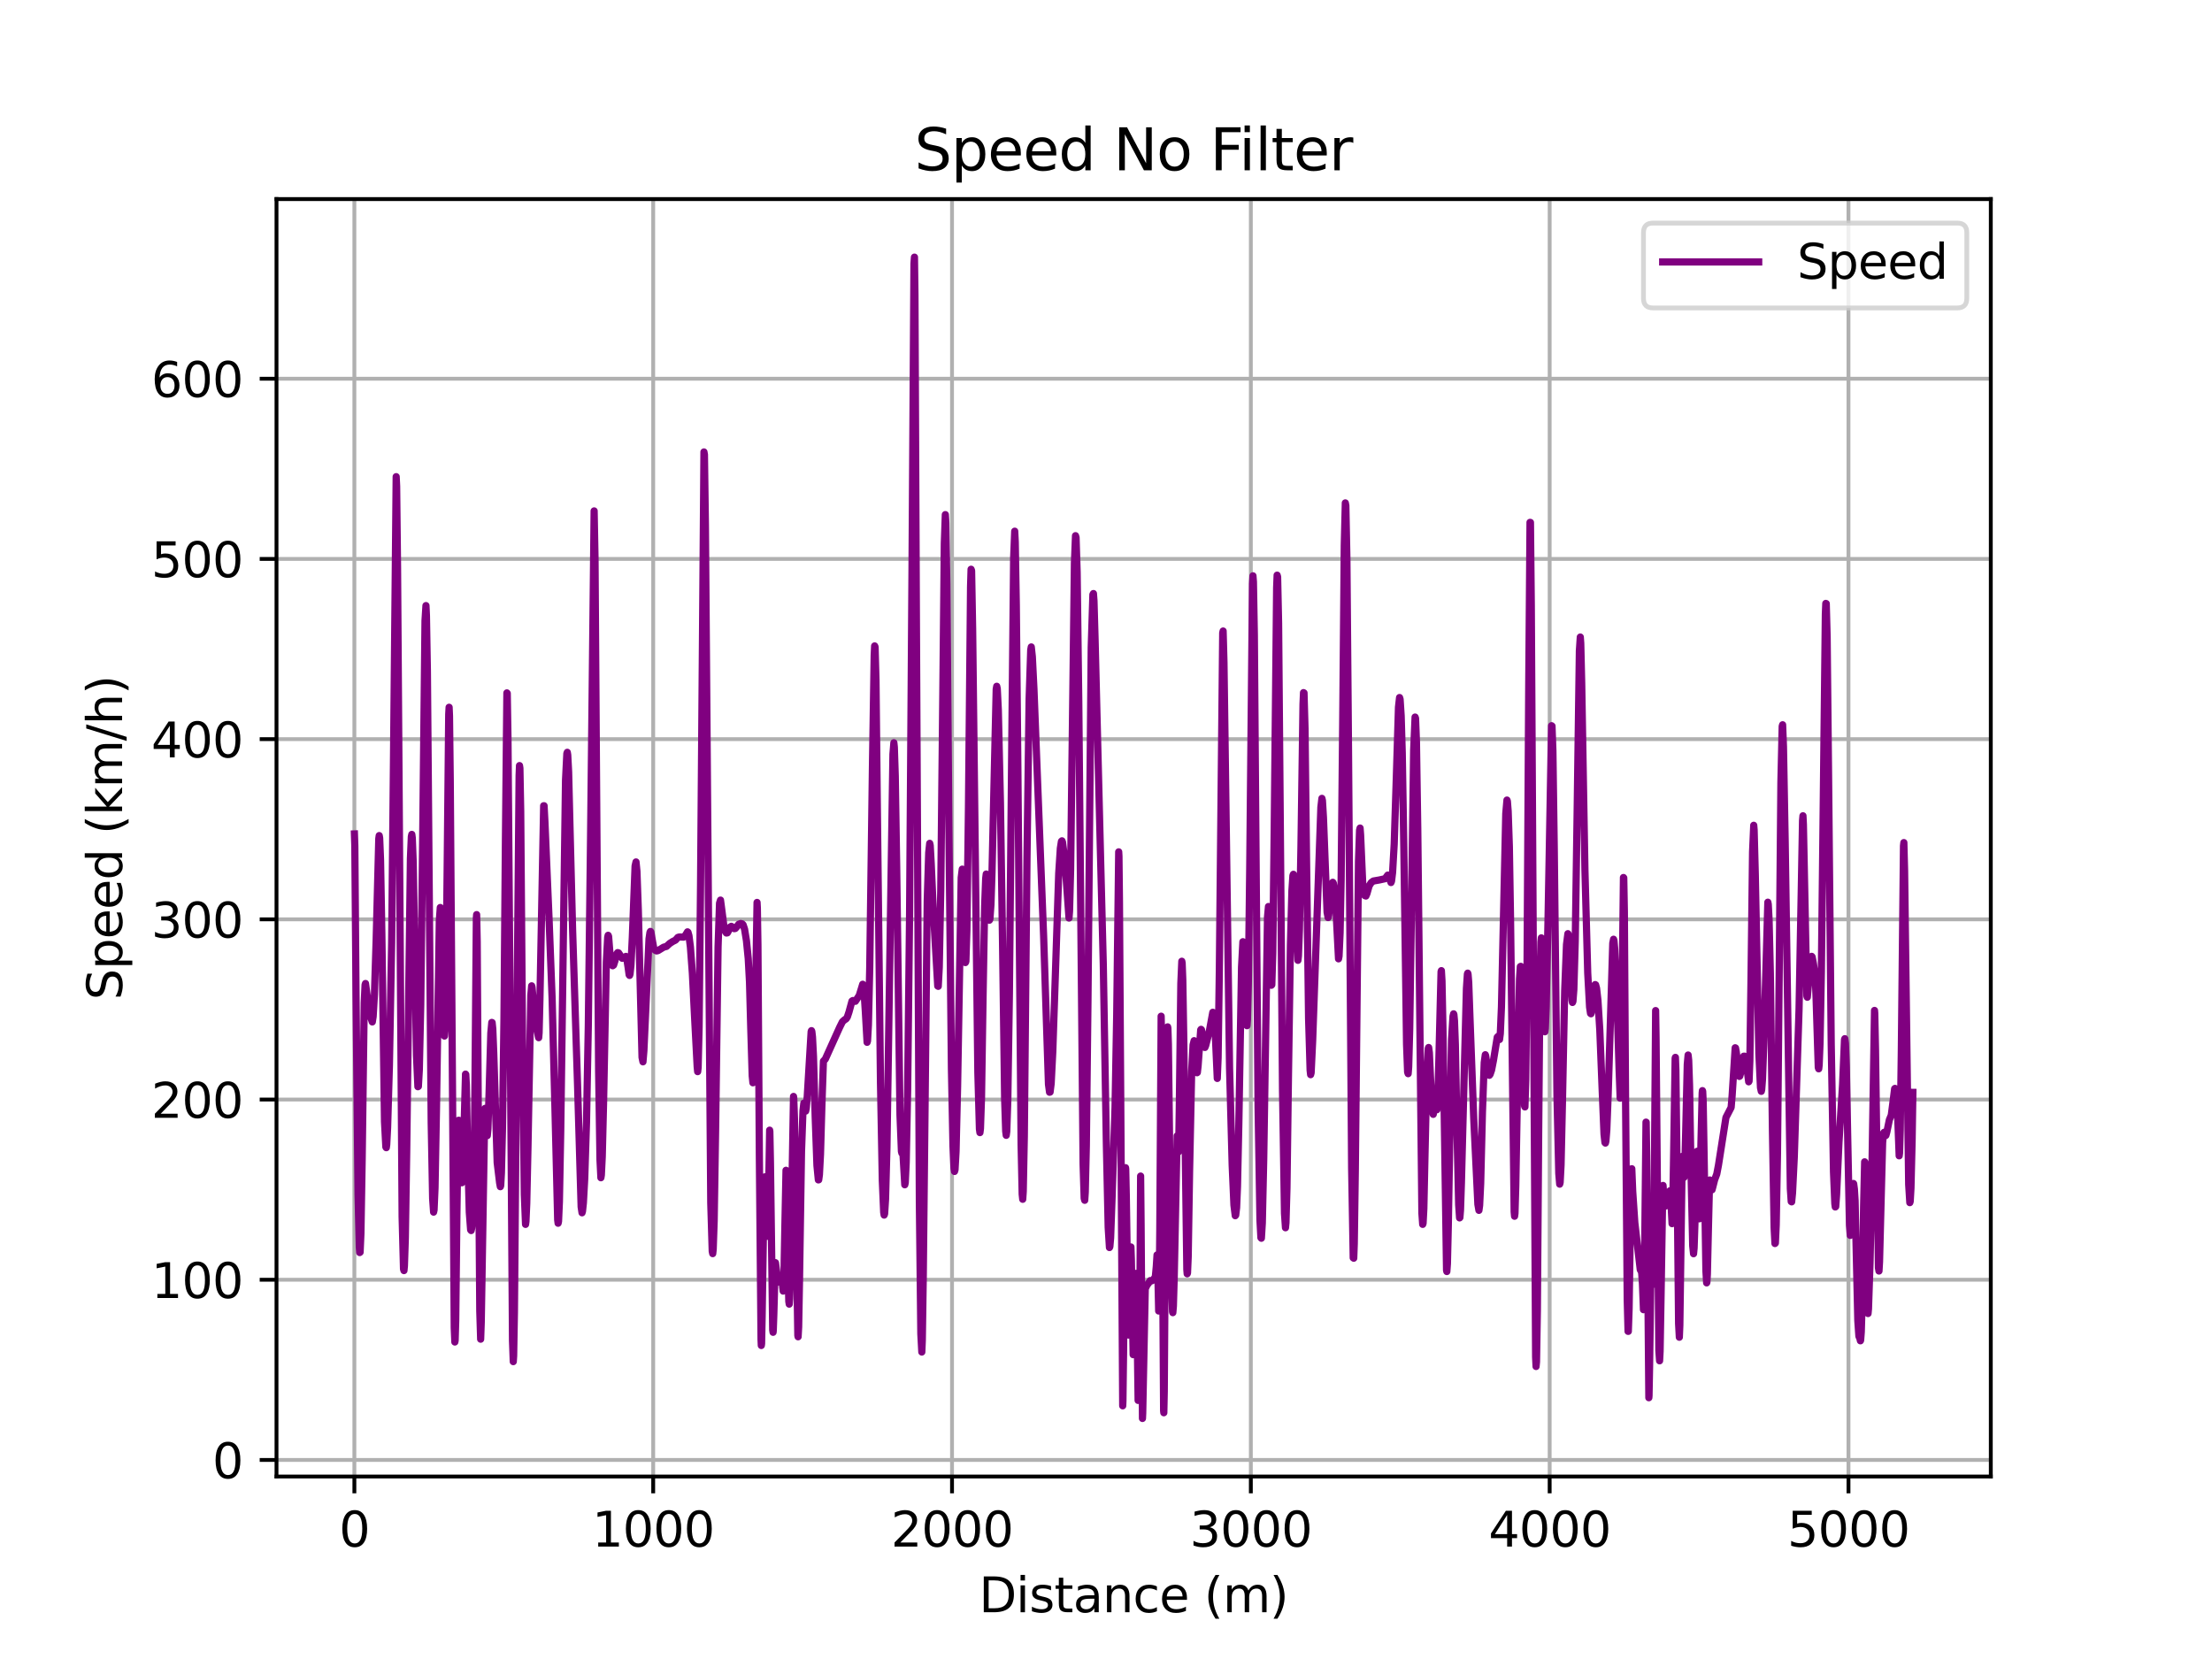 <?xml version="1.0" encoding="utf-8" standalone="no"?>
<!DOCTYPE svg PUBLIC "-//W3C//DTD SVG 1.1//EN"
  "http://www.w3.org/Graphics/SVG/1.1/DTD/svg11.dtd">
<svg xmlns:xlink="http://www.w3.org/1999/xlink" width="460.8pt" height="345.6pt" viewBox="0 0 460.8 345.6" xmlns="http://www.w3.org/2000/svg" version="1.1">
 <defs>
  <style type="text/css">*{stroke-linejoin: round; stroke-linecap: butt}</style>
 </defs>
 <g id="figure_1">
  <g id="patch_1">
   <path d="M 0 345.6 
L 460.8 345.6 
L 460.8 0 
L 0 0 
z
" style="fill: #ffffff"/>
  </g>
  <g id="axes_1">
   <g id="patch_2">
    <path d="M 57.6 307.584 
L 414.72 307.584 
L 414.72 41.472 
L 57.6 41.472 
z
" style="fill: #ffffff"/>
   </g>
   <g id="matplotlib.axis_1">
    <g id="xtick_1">
     <g id="line2d_1">
      <path d="M 73.823 307.584 
L 73.823 41.472 
" clip-path="url(#p74da18dd51)" style="fill: none; stroke: #b0b0b0; stroke-width: 0.8; stroke-linecap: square"/>
     </g>
     <g id="line2d_2">
      <defs>
       <path id="m67c876b327" d="M 0 0 
L 0 3.5 
" style="stroke: #000000; stroke-width: 0.8"/>
      </defs>
      <g>
       <use xlink:href="#m67c876b327" x="73.823" y="307.584" style="stroke: #000000; stroke-width: 0.8"/>
      </g>
     </g>
     <g id="text_1">
      <!-- 0 -->
      <g transform="translate(70.642 322.182) scale(0.1 -0.1)">
       <defs>
        <path id="DejaVuSans-30" d="M 2034 4250 
Q 1547 4250 1301 3770 
Q 1056 3291 1056 2328 
Q 1056 1369 1301 889 
Q 1547 409 2034 409 
Q 2525 409 2770 889 
Q 3016 1369 3016 2328 
Q 3016 3291 2770 3770 
Q 2525 4250 2034 4250 
z
M 2034 4750 
Q 2819 4750 3233 4129 
Q 3647 3509 3647 2328 
Q 3647 1150 3233 529 
Q 2819 -91 2034 -91 
Q 1250 -91 836 529 
Q 422 1150 422 2328 
Q 422 3509 836 4129 
Q 1250 4750 2034 4750 
z
" transform="scale(0.016)"/>
       </defs>
       <use xlink:href="#DejaVuSans-30"/>
      </g>
     </g>
    </g>
    <g id="xtick_2">
     <g id="line2d_3">
      <path d="M 136.073 307.584 
L 136.073 41.472 
" clip-path="url(#p74da18dd51)" style="fill: none; stroke: #b0b0b0; stroke-width: 0.8; stroke-linecap: square"/>
     </g>
     <g id="line2d_4">
      <g>
       <use xlink:href="#m67c876b327" x="136.073" y="307.584" style="stroke: #000000; stroke-width: 0.8"/>
      </g>
     </g>
     <g id="text_2">
      <!-- 1000 -->
      <g transform="translate(123.348 322.182) scale(0.1 -0.1)">
       <defs>
        <path id="DejaVuSans-31" d="M 794 531 
L 1825 531 
L 1825 4091 
L 703 3866 
L 703 4441 
L 1819 4666 
L 2450 4666 
L 2450 531 
L 3481 531 
L 3481 0 
L 794 0 
L 794 531 
z
" transform="scale(0.016)"/>
       </defs>
       <use xlink:href="#DejaVuSans-31"/>
       <use xlink:href="#DejaVuSans-30" transform="translate(63.623 0)"/>
       <use xlink:href="#DejaVuSans-30" transform="translate(127.246 0)"/>
       <use xlink:href="#DejaVuSans-30" transform="translate(190.869 0)"/>
      </g>
     </g>
    </g>
    <g id="xtick_3">
     <g id="line2d_5">
      <path d="M 198.323 307.584 
L 198.323 41.472 
" clip-path="url(#p74da18dd51)" style="fill: none; stroke: #b0b0b0; stroke-width: 0.8; stroke-linecap: square"/>
     </g>
     <g id="line2d_6">
      <g>
       <use xlink:href="#m67c876b327" x="198.323" y="307.584" style="stroke: #000000; stroke-width: 0.8"/>
      </g>
     </g>
     <g id="text_3">
      <!-- 2000 -->
      <g transform="translate(185.598 322.182) scale(0.1 -0.1)">
       <defs>
        <path id="DejaVuSans-32" d="M 1228 531 
L 3431 531 
L 3431 0 
L 469 0 
L 469 531 
Q 828 903 1448 1529 
Q 2069 2156 2228 2338 
Q 2531 2678 2651 2914 
Q 2772 3150 2772 3378 
Q 2772 3750 2511 3984 
Q 2250 4219 1831 4219 
Q 1534 4219 1204 4116 
Q 875 4013 500 3803 
L 500 4441 
Q 881 4594 1212 4672 
Q 1544 4750 1819 4750 
Q 2544 4750 2975 4387 
Q 3406 4025 3406 3419 
Q 3406 3131 3298 2873 
Q 3191 2616 2906 2266 
Q 2828 2175 2409 1742 
Q 1991 1309 1228 531 
z
" transform="scale(0.016)"/>
       </defs>
       <use xlink:href="#DejaVuSans-32"/>
       <use xlink:href="#DejaVuSans-30" transform="translate(63.623 0)"/>
       <use xlink:href="#DejaVuSans-30" transform="translate(127.246 0)"/>
       <use xlink:href="#DejaVuSans-30" transform="translate(190.869 0)"/>
      </g>
     </g>
    </g>
    <g id="xtick_4">
     <g id="line2d_7">
      <path d="M 260.573 307.584 
L 260.573 41.472 
" clip-path="url(#p74da18dd51)" style="fill: none; stroke: #b0b0b0; stroke-width: 0.8; stroke-linecap: square"/>
     </g>
     <g id="line2d_8">
      <g>
       <use xlink:href="#m67c876b327" x="260.573" y="307.584" style="stroke: #000000; stroke-width: 0.8"/>
      </g>
     </g>
     <g id="text_4">
      <!-- 3000 -->
      <g transform="translate(247.848 322.182) scale(0.1 -0.1)">
       <defs>
        <path id="DejaVuSans-33" d="M 2597 2516 
Q 3050 2419 3304 2112 
Q 3559 1806 3559 1356 
Q 3559 666 3084 287 
Q 2609 -91 1734 -91 
Q 1441 -91 1130 -33 
Q 819 25 488 141 
L 488 750 
Q 750 597 1062 519 
Q 1375 441 1716 441 
Q 2309 441 2620 675 
Q 2931 909 2931 1356 
Q 2931 1769 2642 2001 
Q 2353 2234 1838 2234 
L 1294 2234 
L 1294 2753 
L 1863 2753 
Q 2328 2753 2575 2939 
Q 2822 3125 2822 3475 
Q 2822 3834 2567 4026 
Q 2313 4219 1838 4219 
Q 1578 4219 1281 4162 
Q 984 4106 628 3988 
L 628 4550 
Q 988 4650 1302 4700 
Q 1616 4750 1894 4750 
Q 2613 4750 3031 4423 
Q 3450 4097 3450 3541 
Q 3450 3153 3228 2886 
Q 3006 2619 2597 2516 
z
" transform="scale(0.016)"/>
       </defs>
       <use xlink:href="#DejaVuSans-33"/>
       <use xlink:href="#DejaVuSans-30" transform="translate(63.623 0)"/>
       <use xlink:href="#DejaVuSans-30" transform="translate(127.246 0)"/>
       <use xlink:href="#DejaVuSans-30" transform="translate(190.869 0)"/>
      </g>
     </g>
    </g>
    <g id="xtick_5">
     <g id="line2d_9">
      <path d="M 322.822 307.584 
L 322.822 41.472 
" clip-path="url(#p74da18dd51)" style="fill: none; stroke: #b0b0b0; stroke-width: 0.8; stroke-linecap: square"/>
     </g>
     <g id="line2d_10">
      <g>
       <use xlink:href="#m67c876b327" x="322.822" y="307.584" style="stroke: #000000; stroke-width: 0.8"/>
      </g>
     </g>
     <g id="text_5">
      <!-- 4000 -->
      <g transform="translate(310.097 322.182) scale(0.1 -0.1)">
       <defs>
        <path id="DejaVuSans-34" d="M 2419 4116 
L 825 1625 
L 2419 1625 
L 2419 4116 
z
M 2253 4666 
L 3047 4666 
L 3047 1625 
L 3713 1625 
L 3713 1100 
L 3047 1100 
L 3047 0 
L 2419 0 
L 2419 1100 
L 313 1100 
L 313 1709 
L 2253 4666 
z
" transform="scale(0.016)"/>
       </defs>
       <use xlink:href="#DejaVuSans-34"/>
       <use xlink:href="#DejaVuSans-30" transform="translate(63.623 0)"/>
       <use xlink:href="#DejaVuSans-30" transform="translate(127.246 0)"/>
       <use xlink:href="#DejaVuSans-30" transform="translate(190.869 0)"/>
      </g>
     </g>
    </g>
    <g id="xtick_6">
     <g id="line2d_11">
      <path d="M 385.072 307.584 
L 385.072 41.472 
" clip-path="url(#p74da18dd51)" style="fill: none; stroke: #b0b0b0; stroke-width: 0.8; stroke-linecap: square"/>
     </g>
     <g id="line2d_12">
      <g>
       <use xlink:href="#m67c876b327" x="385.072" y="307.584" style="stroke: #000000; stroke-width: 0.8"/>
      </g>
     </g>
     <g id="text_6">
      <!-- 5000 -->
      <g transform="translate(372.347 322.182) scale(0.1 -0.1)">
       <defs>
        <path id="DejaVuSans-35" d="M 691 4666 
L 3169 4666 
L 3169 4134 
L 1269 4134 
L 1269 2991 
Q 1406 3038 1543 3061 
Q 1681 3084 1819 3084 
Q 2600 3084 3056 2656 
Q 3513 2228 3513 1497 
Q 3513 744 3044 326 
Q 2575 -91 1722 -91 
Q 1428 -91 1123 -41 
Q 819 9 494 109 
L 494 744 
Q 775 591 1075 516 
Q 1375 441 1709 441 
Q 2250 441 2565 725 
Q 2881 1009 2881 1497 
Q 2881 1984 2565 2268 
Q 2250 2553 1709 2553 
Q 1456 2553 1204 2497 
Q 953 2441 691 2322 
L 691 4666 
z
" transform="scale(0.016)"/>
       </defs>
       <use xlink:href="#DejaVuSans-35"/>
       <use xlink:href="#DejaVuSans-30" transform="translate(63.623 0)"/>
       <use xlink:href="#DejaVuSans-30" transform="translate(127.246 0)"/>
       <use xlink:href="#DejaVuSans-30" transform="translate(190.869 0)"/>
      </g>
     </g>
    </g>
    <g id="text_7">
     <!-- Distance (m) -->
     <g transform="translate(203.937 335.861) scale(0.1 -0.1)">
      <defs>
       <path id="DejaVuSans-44" d="M 1259 4147 
L 1259 519 
L 2022 519 
Q 2988 519 3436 956 
Q 3884 1394 3884 2338 
Q 3884 3275 3436 3711 
Q 2988 4147 2022 4147 
L 1259 4147 
z
M 628 4666 
L 1925 4666 
Q 3281 4666 3915 4102 
Q 4550 3538 4550 2338 
Q 4550 1131 3912 565 
Q 3275 0 1925 0 
L 628 0 
L 628 4666 
z
" transform="scale(0.016)"/>
       <path id="DejaVuSans-69" d="M 603 3500 
L 1178 3500 
L 1178 0 
L 603 0 
L 603 3500 
z
M 603 4863 
L 1178 4863 
L 1178 4134 
L 603 4134 
L 603 4863 
z
" transform="scale(0.016)"/>
       <path id="DejaVuSans-73" d="M 2834 3397 
L 2834 2853 
Q 2591 2978 2328 3040 
Q 2066 3103 1784 3103 
Q 1356 3103 1142 2972 
Q 928 2841 928 2578 
Q 928 2378 1081 2264 
Q 1234 2150 1697 2047 
L 1894 2003 
Q 2506 1872 2764 1633 
Q 3022 1394 3022 966 
Q 3022 478 2636 193 
Q 2250 -91 1575 -91 
Q 1294 -91 989 -36 
Q 684 19 347 128 
L 347 722 
Q 666 556 975 473 
Q 1284 391 1588 391 
Q 1994 391 2212 530 
Q 2431 669 2431 922 
Q 2431 1156 2273 1281 
Q 2116 1406 1581 1522 
L 1381 1569 
Q 847 1681 609 1914 
Q 372 2147 372 2553 
Q 372 3047 722 3315 
Q 1072 3584 1716 3584 
Q 2034 3584 2315 3537 
Q 2597 3491 2834 3397 
z
" transform="scale(0.016)"/>
       <path id="DejaVuSans-74" d="M 1172 4494 
L 1172 3500 
L 2356 3500 
L 2356 3053 
L 1172 3053 
L 1172 1153 
Q 1172 725 1289 603 
Q 1406 481 1766 481 
L 2356 481 
L 2356 0 
L 1766 0 
Q 1100 0 847 248 
Q 594 497 594 1153 
L 594 3053 
L 172 3053 
L 172 3500 
L 594 3500 
L 594 4494 
L 1172 4494 
z
" transform="scale(0.016)"/>
       <path id="DejaVuSans-61" d="M 2194 1759 
Q 1497 1759 1228 1600 
Q 959 1441 959 1056 
Q 959 750 1161 570 
Q 1363 391 1709 391 
Q 2188 391 2477 730 
Q 2766 1069 2766 1631 
L 2766 1759 
L 2194 1759 
z
M 3341 1997 
L 3341 0 
L 2766 0 
L 2766 531 
Q 2569 213 2275 61 
Q 1981 -91 1556 -91 
Q 1019 -91 701 211 
Q 384 513 384 1019 
Q 384 1609 779 1909 
Q 1175 2209 1959 2209 
L 2766 2209 
L 2766 2266 
Q 2766 2663 2505 2880 
Q 2244 3097 1772 3097 
Q 1472 3097 1187 3025 
Q 903 2953 641 2809 
L 641 3341 
Q 956 3463 1253 3523 
Q 1550 3584 1831 3584 
Q 2591 3584 2966 3190 
Q 3341 2797 3341 1997 
z
" transform="scale(0.016)"/>
       <path id="DejaVuSans-6e" d="M 3513 2113 
L 3513 0 
L 2938 0 
L 2938 2094 
Q 2938 2591 2744 2837 
Q 2550 3084 2163 3084 
Q 1697 3084 1428 2787 
Q 1159 2491 1159 1978 
L 1159 0 
L 581 0 
L 581 3500 
L 1159 3500 
L 1159 2956 
Q 1366 3272 1645 3428 
Q 1925 3584 2291 3584 
Q 2894 3584 3203 3211 
Q 3513 2838 3513 2113 
z
" transform="scale(0.016)"/>
       <path id="DejaVuSans-63" d="M 3122 3366 
L 3122 2828 
Q 2878 2963 2633 3030 
Q 2388 3097 2138 3097 
Q 1578 3097 1268 2742 
Q 959 2388 959 1747 
Q 959 1106 1268 751 
Q 1578 397 2138 397 
Q 2388 397 2633 464 
Q 2878 531 3122 666 
L 3122 134 
Q 2881 22 2623 -34 
Q 2366 -91 2075 -91 
Q 1284 -91 818 406 
Q 353 903 353 1747 
Q 353 2603 823 3093 
Q 1294 3584 2113 3584 
Q 2378 3584 2631 3529 
Q 2884 3475 3122 3366 
z
" transform="scale(0.016)"/>
       <path id="DejaVuSans-65" d="M 3597 1894 
L 3597 1613 
L 953 1613 
Q 991 1019 1311 708 
Q 1631 397 2203 397 
Q 2534 397 2845 478 
Q 3156 559 3463 722 
L 3463 178 
Q 3153 47 2828 -22 
Q 2503 -91 2169 -91 
Q 1331 -91 842 396 
Q 353 884 353 1716 
Q 353 2575 817 3079 
Q 1281 3584 2069 3584 
Q 2775 3584 3186 3129 
Q 3597 2675 3597 1894 
z
M 3022 2063 
Q 3016 2534 2758 2815 
Q 2500 3097 2075 3097 
Q 1594 3097 1305 2825 
Q 1016 2553 972 2059 
L 3022 2063 
z
" transform="scale(0.016)"/>
       <path id="DejaVuSans-20" transform="scale(0.016)"/>
       <path id="DejaVuSans-28" d="M 1984 4856 
Q 1566 4138 1362 3434 
Q 1159 2731 1159 2009 
Q 1159 1288 1364 580 
Q 1569 -128 1984 -844 
L 1484 -844 
Q 1016 -109 783 600 
Q 550 1309 550 2009 
Q 550 2706 781 3412 
Q 1013 4119 1484 4856 
L 1984 4856 
z
" transform="scale(0.016)"/>
       <path id="DejaVuSans-6d" d="M 3328 2828 
Q 3544 3216 3844 3400 
Q 4144 3584 4550 3584 
Q 5097 3584 5394 3201 
Q 5691 2819 5691 2113 
L 5691 0 
L 5113 0 
L 5113 2094 
Q 5113 2597 4934 2840 
Q 4756 3084 4391 3084 
Q 3944 3084 3684 2787 
Q 3425 2491 3425 1978 
L 3425 0 
L 2847 0 
L 2847 2094 
Q 2847 2600 2669 2842 
Q 2491 3084 2119 3084 
Q 1678 3084 1418 2786 
Q 1159 2488 1159 1978 
L 1159 0 
L 581 0 
L 581 3500 
L 1159 3500 
L 1159 2956 
Q 1356 3278 1631 3431 
Q 1906 3584 2284 3584 
Q 2666 3584 2933 3390 
Q 3200 3197 3328 2828 
z
" transform="scale(0.016)"/>
       <path id="DejaVuSans-29" d="M 513 4856 
L 1013 4856 
Q 1481 4119 1714 3412 
Q 1947 2706 1947 2009 
Q 1947 1309 1714 600 
Q 1481 -109 1013 -844 
L 513 -844 
Q 928 -128 1133 580 
Q 1338 1288 1338 2009 
Q 1338 2731 1133 3434 
Q 928 4138 513 4856 
z
" transform="scale(0.016)"/>
      </defs>
      <use xlink:href="#DejaVuSans-44"/>
      <use xlink:href="#DejaVuSans-69" transform="translate(77.002 0)"/>
      <use xlink:href="#DejaVuSans-73" transform="translate(104.785 0)"/>
      <use xlink:href="#DejaVuSans-74" transform="translate(156.885 0)"/>
      <use xlink:href="#DejaVuSans-61" transform="translate(196.094 0)"/>
      <use xlink:href="#DejaVuSans-6e" transform="translate(257.373 0)"/>
      <use xlink:href="#DejaVuSans-63" transform="translate(320.752 0)"/>
      <use xlink:href="#DejaVuSans-65" transform="translate(375.732 0)"/>
      <use xlink:href="#DejaVuSans-20" transform="translate(437.256 0)"/>
      <use xlink:href="#DejaVuSans-28" transform="translate(469.043 0)"/>
      <use xlink:href="#DejaVuSans-6d" transform="translate(508.057 0)"/>
      <use xlink:href="#DejaVuSans-29" transform="translate(605.469 0)"/>
     </g>
    </g>
   </g>
   <g id="matplotlib.axis_2">
    <g id="ytick_1">
     <g id="line2d_13">
      <path d="M 57.6 304.139 
L 414.72 304.139 
" clip-path="url(#p74da18dd51)" style="fill: none; stroke: #b0b0b0; stroke-width: 0.8; stroke-linecap: square"/>
     </g>
     <g id="line2d_14">
      <defs>
       <path id="m8004f62548" d="M 0 0 
L -3.5 0 
" style="stroke: #000000; stroke-width: 0.8"/>
      </defs>
      <g>
       <use xlink:href="#m8004f62548" x="57.6" y="304.139" style="stroke: #000000; stroke-width: 0.8"/>
      </g>
     </g>
     <g id="text_8">
      <!-- 0 -->
      <g transform="translate(44.237 307.938) scale(0.1 -0.1)">
       <use xlink:href="#DejaVuSans-30"/>
      </g>
     </g>
    </g>
    <g id="ytick_2">
     <g id="line2d_15">
      <path d="M 57.6 266.598 
L 414.72 266.598 
" clip-path="url(#p74da18dd51)" style="fill: none; stroke: #b0b0b0; stroke-width: 0.8; stroke-linecap: square"/>
     </g>
     <g id="line2d_16">
      <g>
       <use xlink:href="#m8004f62548" x="57.6" y="266.598" style="stroke: #000000; stroke-width: 0.8"/>
      </g>
     </g>
     <g id="text_9">
      <!-- 100 -->
      <g transform="translate(31.512 270.398) scale(0.1 -0.1)">
       <use xlink:href="#DejaVuSans-31"/>
       <use xlink:href="#DejaVuSans-30" transform="translate(63.623 0)"/>
       <use xlink:href="#DejaVuSans-30" transform="translate(127.246 0)"/>
      </g>
     </g>
    </g>
    <g id="ytick_3">
     <g id="line2d_17">
      <path d="M 57.6 229.058 
L 414.72 229.058 
" clip-path="url(#p74da18dd51)" style="fill: none; stroke: #b0b0b0; stroke-width: 0.8; stroke-linecap: square"/>
     </g>
     <g id="line2d_18">
      <g>
       <use xlink:href="#m8004f62548" x="57.6" y="229.058" style="stroke: #000000; stroke-width: 0.8"/>
      </g>
     </g>
     <g id="text_10">
      <!-- 200 -->
      <g transform="translate(31.512 232.857) scale(0.1 -0.1)">
       <use xlink:href="#DejaVuSans-32"/>
       <use xlink:href="#DejaVuSans-30" transform="translate(63.623 0)"/>
       <use xlink:href="#DejaVuSans-30" transform="translate(127.246 0)"/>
      </g>
     </g>
    </g>
    <g id="ytick_4">
     <g id="line2d_19">
      <path d="M 57.6 191.518 
L 414.72 191.518 
" clip-path="url(#p74da18dd51)" style="fill: none; stroke: #b0b0b0; stroke-width: 0.8; stroke-linecap: square"/>
     </g>
     <g id="line2d_20">
      <g>
       <use xlink:href="#m8004f62548" x="57.6" y="191.518" style="stroke: #000000; stroke-width: 0.8"/>
      </g>
     </g>
     <g id="text_11">
      <!-- 300 -->
      <g transform="translate(31.512 195.317) scale(0.1 -0.1)">
       <use xlink:href="#DejaVuSans-33"/>
       <use xlink:href="#DejaVuSans-30" transform="translate(63.623 0)"/>
       <use xlink:href="#DejaVuSans-30" transform="translate(127.246 0)"/>
      </g>
     </g>
    </g>
    <g id="ytick_5">
     <g id="line2d_21">
      <path d="M 57.6 153.978 
L 414.72 153.978 
" clip-path="url(#p74da18dd51)" style="fill: none; stroke: #b0b0b0; stroke-width: 0.8; stroke-linecap: square"/>
     </g>
     <g id="line2d_22">
      <g>
       <use xlink:href="#m8004f62548" x="57.6" y="153.978" style="stroke: #000000; stroke-width: 0.8"/>
      </g>
     </g>
     <g id="text_12">
      <!-- 400 -->
      <g transform="translate(31.512 157.777) scale(0.1 -0.1)">
       <use xlink:href="#DejaVuSans-34"/>
       <use xlink:href="#DejaVuSans-30" transform="translate(63.623 0)"/>
       <use xlink:href="#DejaVuSans-30" transform="translate(127.246 0)"/>
      </g>
     </g>
    </g>
    <g id="ytick_6">
     <g id="line2d_23">
      <path d="M 57.6 116.437 
L 414.72 116.437 
" clip-path="url(#p74da18dd51)" style="fill: none; stroke: #b0b0b0; stroke-width: 0.8; stroke-linecap: square"/>
     </g>
     <g id="line2d_24">
      <g>
       <use xlink:href="#m8004f62548" x="57.6" y="116.437" style="stroke: #000000; stroke-width: 0.8"/>
      </g>
     </g>
     <g id="text_13">
      <!-- 500 -->
      <g transform="translate(31.512 120.237) scale(0.1 -0.1)">
       <use xlink:href="#DejaVuSans-35"/>
       <use xlink:href="#DejaVuSans-30" transform="translate(63.623 0)"/>
       <use xlink:href="#DejaVuSans-30" transform="translate(127.246 0)"/>
      </g>
     </g>
    </g>
    <g id="ytick_7">
     <g id="line2d_25">
      <path d="M 57.6 78.897 
L 414.72 78.897 
" clip-path="url(#p74da18dd51)" style="fill: none; stroke: #b0b0b0; stroke-width: 0.8; stroke-linecap: square"/>
     </g>
     <g id="line2d_26">
      <g>
       <use xlink:href="#m8004f62548" x="57.6" y="78.897" style="stroke: #000000; stroke-width: 0.8"/>
      </g>
     </g>
     <g id="text_14">
      <!-- 600 -->
      <g transform="translate(31.512 82.696) scale(0.1 -0.1)">
       <defs>
        <path id="DejaVuSans-36" d="M 2113 2584 
Q 1688 2584 1439 2293 
Q 1191 2003 1191 1497 
Q 1191 994 1439 701 
Q 1688 409 2113 409 
Q 2538 409 2786 701 
Q 3034 994 3034 1497 
Q 3034 2003 2786 2293 
Q 2538 2584 2113 2584 
z
M 3366 4563 
L 3366 3988 
Q 3128 4100 2886 4159 
Q 2644 4219 2406 4219 
Q 1781 4219 1451 3797 
Q 1122 3375 1075 2522 
Q 1259 2794 1537 2939 
Q 1816 3084 2150 3084 
Q 2853 3084 3261 2657 
Q 3669 2231 3669 1497 
Q 3669 778 3244 343 
Q 2819 -91 2113 -91 
Q 1303 -91 875 529 
Q 447 1150 447 2328 
Q 447 3434 972 4092 
Q 1497 4750 2381 4750 
Q 2619 4750 2861 4703 
Q 3103 4656 3366 4563 
z
" transform="scale(0.016)"/>
       </defs>
       <use xlink:href="#DejaVuSans-36"/>
       <use xlink:href="#DejaVuSans-30" transform="translate(63.623 0)"/>
       <use xlink:href="#DejaVuSans-30" transform="translate(127.246 0)"/>
      </g>
     </g>
    </g>
    <g id="text_15">
     <!-- Speed (km/h) -->
     <g transform="translate(25.433 208.313) rotate(-90) scale(0.1 -0.1)">
      <defs>
       <path id="DejaVuSans-53" d="M 3425 4513 
L 3425 3897 
Q 3066 4069 2747 4153 
Q 2428 4238 2131 4238 
Q 1616 4238 1336 4038 
Q 1056 3838 1056 3469 
Q 1056 3159 1242 3001 
Q 1428 2844 1947 2747 
L 2328 2669 
Q 3034 2534 3370 2195 
Q 3706 1856 3706 1288 
Q 3706 609 3251 259 
Q 2797 -91 1919 -91 
Q 1588 -91 1214 -16 
Q 841 59 441 206 
L 441 856 
Q 825 641 1194 531 
Q 1563 422 1919 422 
Q 2459 422 2753 634 
Q 3047 847 3047 1241 
Q 3047 1584 2836 1778 
Q 2625 1972 2144 2069 
L 1759 2144 
Q 1053 2284 737 2584 
Q 422 2884 422 3419 
Q 422 4038 858 4394 
Q 1294 4750 2059 4750 
Q 2388 4750 2728 4690 
Q 3069 4631 3425 4513 
z
" transform="scale(0.016)"/>
       <path id="DejaVuSans-70" d="M 1159 525 
L 1159 -1331 
L 581 -1331 
L 581 3500 
L 1159 3500 
L 1159 2969 
Q 1341 3281 1617 3432 
Q 1894 3584 2278 3584 
Q 2916 3584 3314 3078 
Q 3713 2572 3713 1747 
Q 3713 922 3314 415 
Q 2916 -91 2278 -91 
Q 1894 -91 1617 61 
Q 1341 213 1159 525 
z
M 3116 1747 
Q 3116 2381 2855 2742 
Q 2594 3103 2138 3103 
Q 1681 3103 1420 2742 
Q 1159 2381 1159 1747 
Q 1159 1113 1420 752 
Q 1681 391 2138 391 
Q 2594 391 2855 752 
Q 3116 1113 3116 1747 
z
" transform="scale(0.016)"/>
       <path id="DejaVuSans-64" d="M 2906 2969 
L 2906 4863 
L 3481 4863 
L 3481 0 
L 2906 0 
L 2906 525 
Q 2725 213 2448 61 
Q 2172 -91 1784 -91 
Q 1150 -91 751 415 
Q 353 922 353 1747 
Q 353 2572 751 3078 
Q 1150 3584 1784 3584 
Q 2172 3584 2448 3432 
Q 2725 3281 2906 2969 
z
M 947 1747 
Q 947 1113 1208 752 
Q 1469 391 1925 391 
Q 2381 391 2643 752 
Q 2906 1113 2906 1747 
Q 2906 2381 2643 2742 
Q 2381 3103 1925 3103 
Q 1469 3103 1208 2742 
Q 947 2381 947 1747 
z
" transform="scale(0.016)"/>
       <path id="DejaVuSans-6b" d="M 581 4863 
L 1159 4863 
L 1159 1991 
L 2875 3500 
L 3609 3500 
L 1753 1863 
L 3688 0 
L 2938 0 
L 1159 1709 
L 1159 0 
L 581 0 
L 581 4863 
z
" transform="scale(0.016)"/>
       <path id="DejaVuSans-2f" d="M 1625 4666 
L 2156 4666 
L 531 -594 
L 0 -594 
L 1625 4666 
z
" transform="scale(0.016)"/>
       <path id="DejaVuSans-68" d="M 3513 2113 
L 3513 0 
L 2938 0 
L 2938 2094 
Q 2938 2591 2744 2837 
Q 2550 3084 2163 3084 
Q 1697 3084 1428 2787 
Q 1159 2491 1159 1978 
L 1159 0 
L 581 0 
L 581 4863 
L 1159 4863 
L 1159 2956 
Q 1366 3272 1645 3428 
Q 1925 3584 2291 3584 
Q 2894 3584 3203 3211 
Q 3513 2838 3513 2113 
z
" transform="scale(0.016)"/>
      </defs>
      <use xlink:href="#DejaVuSans-53"/>
      <use xlink:href="#DejaVuSans-70" transform="translate(63.477 0)"/>
      <use xlink:href="#DejaVuSans-65" transform="translate(126.953 0)"/>
      <use xlink:href="#DejaVuSans-65" transform="translate(188.477 0)"/>
      <use xlink:href="#DejaVuSans-64" transform="translate(250 0)"/>
      <use xlink:href="#DejaVuSans-20" transform="translate(313.477 0)"/>
      <use xlink:href="#DejaVuSans-28" transform="translate(345.264 0)"/>
      <use xlink:href="#DejaVuSans-6b" transform="translate(384.277 0)"/>
      <use xlink:href="#DejaVuSans-6d" transform="translate(442.188 0)"/>
      <use xlink:href="#DejaVuSans-2f" transform="translate(539.6 0)"/>
      <use xlink:href="#DejaVuSans-68" transform="translate(573.291 0)"/>
      <use xlink:href="#DejaVuSans-29" transform="translate(636.67 0)"/>
     </g>
    </g>
   </g>
   <g id="line2d_27">
    <path d="M 73.833 173.723 
L 73.916 176.201 
L 74.167 207.353 
L 74.589 248.89 
L 74.844 259.733 
L 74.929 260.928 
L 75.015 260.865 
L 75.186 256.964 
L 75.444 241.679 
L 75.878 208.878 
L 76.052 205.148 
L 76.14 204.88 
L 77.021 211.282 
L 77.555 212.887 
L 77.734 211.76 
L 78.003 207.178 
L 78.363 195.675 
L 78.907 174.721 
L 78.998 174.067 
L 79.09 174.576 
L 79.273 179.083 
L 79.548 194.563 
L 80.1 233.688 
L 80.378 238.934 
L 80.47 239.083 
L 80.563 238.447 
L 80.749 234.844 
L 81.121 221.935 
L 81.589 196.394 
L 81.965 159.125 
L 82.532 99.3 
L 82.627 101.288 
L 82.816 118.271 
L 83.77 253.526 
L 84.057 264.343 
L 84.152 264.683 
L 84.248 263.687 
L 84.439 257.89 
L 84.727 239.683 
L 85.498 178.858 
L 85.691 174.291 
L 85.789 173.82 
L 85.886 174.557 
L 86.08 179.656 
L 86.372 196.076 
L 86.763 219.885 
L 87.057 226.381 
L 87.155 226.321 
L 87.352 222.864 
L 87.647 209.335 
L 88.042 175.719 
L 88.537 129.32 
L 88.736 126.155 
L 88.835 128.263 
L 89.034 139.863 
L 89.332 175.538 
L 89.828 233.88 
L 90.126 249.665 
L 90.325 252.508 
L 90.424 252.043 
L 90.624 247.4 
L 90.923 231.148 
L 91.52 191.772 
L 91.719 189.052 
L 91.817 189.779 
L 92.014 195.403 
L 92.496 215.266 
L 92.59 215.829 
L 92.684 214.648 
L 92.868 207.055 
L 93.136 182.673 
L 93.477 148.798 
L 93.558 147.337 
L 93.639 149.155 
L 93.796 162.633 
L 94.627 276.601 
L 94.752 279.562 
L 94.814 279.235 
L 94.937 275.047 
L 95.181 252.804 
L 95.426 235.84 
L 95.548 233.367 
L 95.609 233.38 
L 95.731 235.885 
L 96.095 245.883 
L 96.215 246.388 
L 96.334 245.368 
L 96.512 240.862 
L 96.976 223.755 
L 97.033 223.831 
L 97.146 225.963 
L 97.427 240.186 
L 97.762 252.528 
L 98.041 256.202 
L 98.152 256.345 
L 98.265 255.834 
L 98.603 252.779 
L 98.717 248.356 
L 98.946 225.654 
L 99.234 191.257 
L 99.292 190.529 
L 99.409 196.146 
L 99.645 233.427 
L 99.947 273.104 
L 100.129 278.976 
L 100.252 275.429 
L 100.994 230.988 
L 101.058 230.883 
L 101.186 231.958 
L 101.512 236.57 
L 101.644 235.164 
L 101.844 229.044 
L 102.247 215.207 
L 102.451 212.99 
L 102.519 213.019 
L 102.656 214.338 
L 102.863 219.474 
L 103.57 242.193 
L 104.082 246.434 
L 104.23 247.209 
L 104.305 246.975 
L 104.454 244.339 
L 104.68 234.965 
L 104.983 212.322 
L 105.287 175.392 
L 105.593 144.343 
L 105.67 144.433 
L 105.824 154.144 
L 106.212 203.664 
L 106.763 279.286 
L 106.922 283.651 
L 107.002 282.468 
L 107.162 273.378 
L 107.648 217.797 
L 108.141 161.55 
L 108.223 159.488 
L 108.306 160.034 
L 108.472 168.949 
L 108.89 221.608 
L 109.226 248.848 
L 109.48 255.061 
L 109.564 254.467 
L 109.734 250.666 
L 109.988 238.931 
L 110.584 207.291 
L 110.755 205.367 
L 110.84 205.697 
L 111.44 212.285 
L 112.131 215.825 
L 112.217 216.169 
L 112.304 215.159 
L 112.477 208.159 
L 113.254 167.853 
L 113.341 167.849 
L 113.515 171.144 
L 114.395 191.815 
L 115.016 207.95 
L 115.548 228.575 
L 116.174 254.122 
L 116.264 254.823 
L 116.354 254.416 
L 116.535 250.285 
L 116.806 235.787 
L 117.81 162.507 
L 118.085 156.967 
L 118.177 156.72 
L 118.27 157.273 
L 118.454 160.779 
L 118.731 171.949 
L 119.288 193.875 
L 120.313 225.904 
L 121.061 251.4 
L 121.248 252.646 
L 121.341 252.34 
L 121.528 250.595 
L 121.808 245.543 
L 122.182 233.746 
L 122.555 213.68 
L 123.022 174.946 
L 123.77 106.433 
L 123.957 116.562 
L 124.238 158.145 
L 124.707 223.226 
L 124.989 241.635 
L 125.177 245.344 
L 125.271 244.776 
L 125.46 240.947 
L 125.743 229.368 
L 126.31 200.46 
L 126.593 195.256 
L 126.687 194.84 
L 126.782 195.068 
L 127.065 198.61 
L 127.348 200.668 
L 127.632 201.185 
L 127.821 201.046 
L 128.105 200.158 
L 128.484 198.711 
L 128.674 198.444 
L 128.864 198.505 
L 129.627 199.633 
L 129.913 199.557 
L 130.39 199.233 
L 130.581 199.803 
L 130.867 201.662 
L 131.058 203.066 
L 131.153 203.198 
L 131.248 202.911 
L 131.439 201.08 
L 131.726 195.191 
L 132.301 180.403 
L 132.493 179.558 
L 132.685 181.491 
L 132.974 189.599 
L 133.747 220.277 
L 133.941 221.195 
L 134.135 218.889 
L 135.205 195.556 
L 135.4 194.225 
L 135.498 194.034 
L 135.596 194.16 
L 135.792 195.335 
L 136.184 197.472 
L 136.478 197.949 
L 136.772 198.098 
L 137.067 198.036 
L 138.248 197.315 
L 138.839 197.153 
L 139.529 196.524 
L 140.125 196.14 
L 140.723 195.841 
L 141.22 195.276 
L 141.519 195.19 
L 142.421 195.22 
L 142.822 194.791 
L 143.223 194.12 
L 143.324 194.214 
L 143.524 194.923 
L 143.825 197.288 
L 144.227 202.673 
L 144.731 212.576 
L 145.234 222.212 
L 145.335 223.241 
L 145.435 222.381 
L 145.636 213.919 
L 145.938 184.368 
L 146.645 94.15 
L 146.746 94.686 
L 146.949 109.422 
L 148.065 250.608 
L 148.369 260.654 
L 148.471 261.153 
L 148.572 260.267 
L 148.774 254.343 
L 149.079 235.074 
L 149.586 197.285 
L 149.892 188.146 
L 150.095 187.506 
L 150.299 189.04 
L 150.81 192.988 
L 151.116 194.071 
L 151.321 194.363 
L 151.525 194.331 
L 151.73 193.973 
L 152.139 193.085 
L 152.344 192.973 
L 152.549 193.091 
L 152.959 193.458 
L 153.165 193.423 
L 153.473 193.09 
L 153.885 192.54 
L 154.297 192.378 
L 154.604 192.451 
L 154.807 192.654 
L 155.109 193.571 
L 155.499 195.963 
L 155.872 199.707 
L 156.136 204.626 
L 156.386 213.829 
L 156.697 224.114 
L 156.844 225.562 
L 156.916 225.357 
L 157.057 223.076 
L 157.26 214.949 
L 157.708 187.993 
L 157.769 189.129 
L 157.891 196.848 
L 158.189 241.095 
L 158.538 279.07 
L 158.595 280.292 
L 158.652 279.901 
L 158.764 274.327 
L 159.14 249.878 
L 159.343 245.288 
L 159.392 245.143 
L 159.489 246.05 
L 159.679 252.57 
L 159.861 257.546 
L 159.905 257.316 
L 160.036 252.959 
L 160.33 235.436 
L 160.371 235.711 
L 160.493 241.86 
L 160.967 277.045 
L 161.044 277.542 
L 161.083 277.206 
L 161.199 273.942 
L 161.507 263.025 
L 161.545 263.05 
L 162.087 267.08 
L 162.593 267.039 
L 162.764 266.308 
L 162.868 265.808 
L 162.902 265.919 
L 163.043 268.046 
L 163.149 268.956 
L 163.185 268.735 
L 163.294 266.452 
L 163.514 254.936 
L 163.74 243.796 
L 163.779 243.818 
L 163.857 245.633 
L 164.061 259.611 
L 164.321 271.101 
L 164.41 271.674 
L 164.501 270.577 
L 164.686 263.381 
L 165.304 228.41 
L 165.353 228.765 
L 165.503 233.113 
L 165.762 250.084 
L 166.202 278.199 
L 166.259 278.473 
L 166.373 276.438 
L 166.548 266.905 
L 166.967 239.925 
L 167.272 231.378 
L 167.457 229.79 
L 167.52 229.839 
L 167.837 231.462 
L 167.966 230.822 
L 168.163 228.399 
L 168.978 214.852 
L 169.047 214.703 
L 169.116 214.839 
L 169.256 216.034 
L 169.466 220.135 
L 169.821 232.709 
L 170.183 242.795 
L 170.477 245.796 
L 170.551 245.782 
L 170.7 244.705 
L 170.924 240.464 
L 171.227 229.909 
L 171.533 221.054 
L 171.92 220.64 
L 174.903 214.033 
L 175.492 212.844 
L 175.915 212.464 
L 176.257 212.252 
L 176.515 211.856 
L 176.863 210.813 
L 177.481 208.551 
L 177.658 208.431 
L 178.192 208.587 
L 178.995 207.38 
L 179.444 205.93 
L 179.715 205.038 
L 179.806 205.209 
L 179.988 206.471 
L 180.262 210.662 
L 180.629 217.134 
L 180.721 216.854 
L 180.906 213.514 
L 181.183 201.551 
L 181.738 160.161 
L 182.11 136.512 
L 182.203 134.558 
L 182.297 134.771 
L 182.484 141.694 
L 182.764 168.017 
L 183.42 225.483 
L 183.8 245.892 
L 184.088 252.556 
L 184.184 253.122 
L 184.28 252.86 
L 184.474 249.851 
L 184.764 239.129 
L 185.149 214.013 
L 186.015 157.097 
L 186.209 154.729 
L 186.305 155.646 
L 186.5 161.679 
L 186.793 180.435 
L 187.485 232.318 
L 187.784 239.857 
L 187.883 240.24 
L 187.983 239.74 
L 188.083 240.043 
L 188.482 246.81 
L 188.581 246.397 
L 188.781 242.077 
L 189.082 226.859 
L 189.484 190.258 
L 189.989 118.339 
L 190.396 54.943 
L 190.498 53.568 
L 190.6 61.391 
L 190.907 130.125 
L 191.52 250.459 
L 191.827 277.876 
L 192.031 281.651 
L 192.133 279.191 
L 192.338 265.571 
L 193.159 187.64 
L 193.469 177.626 
L 193.675 175.681 
L 193.779 176.128 
L 193.987 179.86 
L 194.404 189.268 
L 195.349 205.407 
L 195.454 205.469 
L 195.664 201.516 
L 195.98 185.396 
L 196.402 144.88 
L 196.719 113.179 
L 196.93 107.204 
L 197.036 108.926 
L 197.247 121.727 
L 197.671 172.336 
L 198.202 222.76 
L 198.521 238.691 
L 198.734 243.356 
L 198.841 244.034 
L 198.948 243.679 
L 199.162 239.865 
L 199.484 226.384 
L 200.238 182.819 
L 200.454 181.06 
L 200.562 182.362 
L 200.778 189.331 
L 201.102 200.523 
L 201.21 200.312 
L 201.426 193.66 
L 201.751 168.108 
L 202.184 122.204 
L 202.293 118.585 
L 202.401 118.875 
L 202.618 130.987 
L 203.704 223.445 
L 204.03 235.196 
L 204.139 235.943 
L 204.248 235.105 
L 204.466 228.673 
L 204.793 207.378 
L 205.121 188.719 
L 205.339 182.973 
L 205.449 182.076 
L 205.558 182.495 
L 205.776 187.109 
L 205.995 191.038 
L 206.104 191.696 
L 206.214 191.483 
L 206.433 188.445 
L 206.652 181.706 
L 207.528 143.585 
L 207.638 142.963 
L 207.748 143.47 
L 207.967 147.872 
L 208.407 167.015 
L 208.847 196.42 
L 209.287 229.018 
L 209.506 235.669 
L 209.616 236.509 
L 209.726 235.692 
L 209.946 229.088 
L 210.277 206.824 
L 210.829 148.792 
L 211.162 116.212 
L 211.383 110.658 
L 211.494 112.881 
L 211.716 126.02 
L 212.049 160.953 
L 212.716 238.499 
L 212.938 248.765 
L 213.05 249.833 
L 213.161 248.191 
L 213.384 236.778 
L 213.941 178.729 
L 214.386 145.593 
L 214.72 135.383 
L 214.832 134.769 
L 215.055 136.804 
L 215.39 143.506 
L 217.404 194.942 
L 218.415 225.884 
L 218.64 227.535 
L 218.752 227.502 
L 218.977 225.719 
L 219.314 219.073 
L 219.876 202.338 
L 220.551 181.923 
L 220.889 176.714 
L 221.115 175.272 
L 221.228 175.16 
L 221.34 175.453 
L 221.679 178.021 
L 222.13 183.404 
L 222.694 191.243 
L 222.806 189.783 
L 223.032 181.15 
L 223.37 153.969 
L 223.822 117.302 
L 224.049 111.593 
L 224.162 111.968 
L 224.388 119.177 
L 224.728 146.14 
L 225.63 242.535 
L 225.854 249.63 
L 225.966 250.042 
L 226.079 248.365 
L 226.303 238.74 
L 226.641 208.63 
L 227.322 134.857 
L 227.667 123.855 
L 227.782 123.645 
L 227.897 125.163 
L 228.128 133.267 
L 229.132 173.243 
L 229.834 200.849 
L 230.487 238.824 
L 230.854 255.66 
L 231.118 259.888 
L 231.202 259.724 
L 231.364 257.858 
L 231.674 249.239 
L 232.285 230.644 
L 232.633 211.282 
L 233.045 177.456 
L 233.099 178.373 
L 233.203 187.858 
L 233.88 292.856 
L 233.925 291.874 
L 234.058 281.618 
L 234.43 243.751 
L 234.47 243.255 
L 234.509 243.526 
L 234.624 248.939 
L 235.06 277.887 
L 235.095 278.115 
L 235.13 278.027 
L 235.233 275.93 
L 235.433 264.462 
L 235.591 259.764 
L 235.682 262.332 
L 236.057 282.203 
L 236.113 281.968 
L 236.25 279.668 
L 236.515 269.644 
L 236.666 265.272 
L 236.69 265.493 
L 236.787 269.804 
L 237.09 291.733 
L 237.137 291.225 
L 237.395 281.696 
L 237.612 244.997 
L 237.711 255.066 
L 237.995 295.488 
L 238.048 294.363 
L 238.586 268.177 
L 238.652 268.276 
L 238.685 268.248 
L 238.985 267.623 
L 239.192 267.4 
L 239.621 266.769 
L 239.908 266.829 
L 240.192 266.679 
L 240.515 266.219 
L 240.588 266.2 
L 240.697 265.773 
L 240.88 263.797 
L 241.03 261.426 
L 241.067 261.555 
L 241.181 264.311 
L 241.373 273.109 
L 241.45 271.629 
L 241.607 256.466 
L 241.888 211.693 
L 241.97 215.9 
L 242.138 254.363 
L 242.4 293.897 
L 242.446 294.3 
L 242.538 289.851 
L 242.728 261.49 
L 243.029 221.998 
L 243.237 213.915 
L 243.29 214.191 
L 243.396 217.498 
L 243.609 235.028 
L 243.984 264.734 
L 244.263 273.298 
L 244.321 273.45 
L 244.438 272.096 
L 244.616 265.915 
L 245.224 236.615 
L 245.285 236.6 
L 245.41 238.416 
L 245.472 239.992 
L 245.536 239.57 
L 245.663 231.106 
L 245.991 204.866 
L 246.193 200.244 
L 246.261 200.599 
L 246.398 204.151 
L 246.605 216.588 
L 247.238 264.471 
L 247.309 265.358 
L 247.38 265.211 
L 247.523 261.812 
L 247.81 244.067 
L 248.245 223.191 
L 248.537 217.666 
L 248.757 216.791 
L 248.904 217.696 
L 249.354 223.472 
L 249.43 223.411 
L 249.583 222.075 
L 250.126 214.548 
L 250.204 214.43 
L 250.283 214.505 
L 250.441 215.18 
L 250.921 218.177 
L 251.002 218.206 
L 251.164 217.822 
L 251.901 214.948 
L 252.398 212.225 
L 252.649 210.876 
L 252.733 210.933 
L 252.901 211.839 
L 253.155 215.213 
L 253.581 224.658 
L 253.754 220.336 
L 254.013 201.981 
L 254.712 131.825 
L 254.8 131.453 
L 254.976 137.947 
L 256.139 222.504 
L 256.685 242.74 
L 257.051 251.052 
L 257.328 253.256 
L 257.42 253.135 
L 257.606 251.575 
L 257.792 247.135 
L 258.072 234.05 
L 258.636 201.44 
L 258.919 196.179 
L 259.013 196.24 
L 259.203 199.082 
L 259.771 213.668 
L 259.866 212.394 
L 260.055 204.807 
L 260.341 180.83 
L 260.916 121.606 
L 261.013 119.953 
L 261.11 121.178 
L 261.304 132.269 
L 261.595 170.242 
L 262.083 230.754 
L 262.474 254.191 
L 262.67 257.839 
L 262.767 257.947 
L 262.963 254.777 
L 263.256 241.559 
L 264.045 191.034 
L 264.244 188.843 
L 264.344 189.619 
L 264.543 194.916 
L 264.842 205.251 
L 264.942 205.146 
L 265.142 198.548 
L 265.443 172.679 
L 265.948 122.416 
L 266.05 119.815 
L 266.152 120.177 
L 266.355 129.795 
L 266.662 166.2 
L 267.174 227.15 
L 267.584 252.789 
L 267.789 255.762 
L 267.892 254.709 
L 268.098 247.525 
L 268.406 224.313 
L 268.818 196.832 
L 269.128 185.538 
L 269.336 182.391 
L 269.439 182.132 
L 269.543 182.749 
L 269.752 186.291 
L 270.382 200.055 
L 270.487 199.105 
L 270.698 193.575 
L 271.016 176.208 
L 271.44 146.688 
L 271.545 144.287 
L 271.651 144.346 
L 271.863 151.849 
L 272.18 179.497 
L 272.603 212.239 
L 272.921 222.943 
L 273.027 223.873 
L 273.133 223.484 
L 273.451 216.814 
L 275.163 168.17 
L 275.378 166.316 
L 275.485 166.749 
L 275.701 170.339 
L 276.456 190.048 
L 276.672 191.149 
L 276.78 190.854 
L 276.996 188.631 
L 277.429 184.38 
L 277.645 183.797 
L 277.754 183.95 
L 277.97 185.142 
L 278.295 189.29 
L 278.838 199.741 
L 278.947 199.189 
L 279.164 194.292 
L 279.382 183.386 
L 279.709 150.547 
L 280.037 113.563 
L 280.256 104.765 
L 280.365 105.323 
L 280.584 116.355 
L 280.913 155.592 
L 281.571 243.314 
L 281.9 262.028 
L 282.01 262.109 
L 282.12 259.074 
L 282.34 243.656 
L 283 179.396 
L 283.22 172.937 
L 283.33 172.498 
L 283.439 173.918 
L 283.88 184.069 
L 284.1 185.898 
L 284.321 186.577 
L 284.542 186.659 
L 284.763 186.146 
L 285.207 184.565 
L 285.65 183.854 
L 286.094 183.532 
L 287.316 183.32 
L 288.541 183.053 
L 289.097 182.3 
L 289.32 182.552 
L 289.766 183.85 
L 289.878 183.571 
L 290.101 181.747 
L 290.437 175.848 
L 290.883 161.856 
L 291.329 147.305 
L 291.553 145.308 
L 291.665 145.663 
L 291.889 149.105 
L 292.114 156.825 
L 292.452 177.018 
L 293.013 217.572 
L 293.234 223.349 
L 293.344 223.665 
L 293.453 222.267 
L 293.668 214.371 
L 293.985 192.697 
L 294.494 156.269 
L 294.788 149.376 
L 294.884 149.639 
L 295.072 154.48 
L 295.347 172.701 
L 296.207 252.733 
L 296.372 255.059 
L 296.453 254.85 
L 296.614 251.772 
L 296.851 240.596 
L 297.236 223.525 
L 297.538 218.349 
L 297.612 218.212 
L 297.761 219.294 
L 297.983 224.149 
L 298.351 231.235 
L 298.568 232.141 
L 298.712 231.437 
L 298.995 229.25 
L 299.065 229.342 
L 299.341 231.175 
L 299.476 229.771 
L 299.676 223.322 
L 300.2 202.393 
L 300.265 202.203 
L 300.394 204.364 
L 300.587 213.994 
L 301.341 264.621 
L 301.403 264.882 
L 301.525 263.199 
L 301.709 255.326 
L 302.38 216.485 
L 302.686 211.707 
L 302.809 211.198 
L 302.87 211.316 
L 302.994 212.637 
L 303.18 217.661 
L 303.491 234.363 
L 303.868 250.988 
L 304.058 253.711 
L 304.122 253.643 
L 304.249 252.086 
L 304.441 246.293 
L 305.484 205.934 
L 305.686 202.911 
L 305.753 202.724 
L 305.821 202.947 
L 305.958 204.613 
L 306.234 212.311 
L 307.007 233.046 
L 307.869 250.89 
L 308.087 252.139 
L 308.233 251.11 
L 308.453 246.538 
L 308.821 231.662 
L 309.191 221.349 
L 309.415 219.72 
L 309.49 219.92 
L 310.099 223.849 
L 310.253 224.009 
L 310.408 223.828 
L 310.72 222.915 
L 311.113 220.912 
L 311.903 216.07 
L 312.141 215.834 
L 312.221 215.949 
L 312.38 216.548 
L 312.54 215.327 
L 312.78 209.757 
L 313.103 195.438 
L 313.679 169.503 
L 313.928 166.668 
L 314.012 166.895 
L 314.178 168.983 
L 314.426 176.369 
L 314.675 191.657 
L 315.427 252.457 
L 315.512 253.365 
L 315.597 252.758 
L 315.767 246.992 
L 316.539 203.931 
L 316.712 201.353 
L 316.799 201.308 
L 316.972 203.703 
L 317.234 213.513 
L 317.584 230.4 
L 317.671 230.593 
L 317.847 224.991 
L 318.111 201.611 
L 318.465 142.694 
L 318.731 108.818 
L 318.82 108.833 
L 318.999 126.222 
L 319.898 282.709 
L 319.989 284.664 
L 320.08 283.7 
L 320.262 273.017 
L 320.536 235.46 
L 320.811 203.752 
L 320.995 196.235 
L 321.087 195.376 
L 321.179 196.386 
L 321.825 214.936 
L 321.918 214.201 
L 322.103 209.774 
L 322.473 192.092 
L 323.217 151.179 
L 323.311 151.249 
L 323.498 156.408 
L 323.78 176.695 
L 324.345 228.222 
L 324.722 244.441 
L 324.911 246.68 
L 325.005 246.33 
L 325.195 242.705 
L 325.479 230.015 
L 325.953 206.427 
L 326.333 196.751 
L 326.619 194.504 
L 326.714 194.685 
L 326.905 196.413 
L 327.192 203.132 
L 327.48 208.4 
L 327.575 208.831 
L 327.671 208.598 
L 327.863 206.115 
L 328.15 196.122 
L 328.533 170.255 
L 329.013 135.575 
L 329.205 132.709 
L 329.301 134.023 
L 329.494 142.145 
L 330.171 181.267 
L 330.753 202.712 
L 331.14 209.813 
L 331.334 211.104 
L 331.431 211.186 
L 331.528 210.895 
L 331.721 209.195 
L 332.011 206.134 
L 332.301 205.105 
L 332.397 205.156 
L 332.59 205.853 
L 332.88 208.394 
L 333.267 214.59 
L 333.754 226.848 
L 334.146 236.264 
L 334.341 238.011 
L 334.438 238.122 
L 334.535 237.723 
L 334.726 235.405 
L 335.007 228.169 
L 335.968 196.488 
L 336.134 195.663 
L 336.217 195.921 
L 336.382 197.771 
L 336.878 209.352 
L 337.283 222.659 
L 337.51 228.765 
L 337.583 228.183 
L 337.726 222.943 
L 337.932 204.871 
L 338.195 182.799 
L 338.259 182.875 
L 338.385 189.946 
L 338.63 228.436 
L 338.983 270.826 
L 339.153 277.342 
L 339.209 277.347 
L 339.373 272.62 
L 339.635 255.059 
L 339.885 243.482 
L 339.933 243.468 
L 340.123 248.151 
L 340.566 254.724 
L 341.699 264.517 
L 341.775 264.648 
L 341.813 264.606 
L 341.889 264.655 
L 342.002 265.286 
L 342.151 267.43 
L 342.365 272.829 
L 342.435 272.334 
L 342.541 268.307 
L 342.717 250.391 
L 342.893 233.759 
L 342.929 233.776 
L 343.037 240.762 
L 343.484 291.173 
L 343.522 290.74 
L 343.637 284.684 
L 344.06 254.757 
L 344.139 255.96 
L 344.383 267.576 
L 344.468 265.417 
L 344.596 250.035 
L 344.899 210.521 
L 344.988 216.309 
L 345.568 281.323 
L 345.722 283.48 
L 345.826 281.52 
L 346.033 269.609 
L 346.392 247.224 
L 346.443 246.952 
L 346.544 248.387 
L 346.796 250.812 
L 346.995 251.237 
L 347.094 251.086 
L 347.735 248.746 
L 347.882 248.064 
L 347.931 248.22 
L 348.078 250.195 
L 348.323 254.912 
L 348.421 253.219 
L 348.619 242.38 
L 348.967 220.428 
L 349.017 220.271 
L 349.118 222.895 
L 349.321 240.18 
L 349.681 275.737 
L 349.836 278.57 
L 349.94 276.081 
L 350.151 261.28 
L 350.42 242.27 
L 350.528 240.856 
L 350.638 242.824 
L 350.803 245.289 
L 350.858 245.166 
L 350.97 243.488 
L 351.196 234.464 
L 351.488 221.739 
L 351.666 219.78 
L 351.786 220.887 
L 351.966 226.163 
L 352.266 243.87 
L 352.622 259.521 
L 352.798 261.175 
L 352.914 259.978 
L 353.087 254.749 
L 353.481 240.063 
L 353.536 239.839 
L 353.645 241.033 
L 353.806 246.903 
L 354.017 253.902 
L 354.122 251.999 
L 354.331 238.493 
L 354.594 227.693 
L 354.647 227.197 
L 354.7 227.332 
L 354.805 229.554 
L 355.015 241.8 
L 355.374 264.763 
L 355.526 267.247 
L 355.577 267.105 
L 355.678 265.412 
L 355.88 256.519 
L 356.134 246.004 
L 356.185 245.812 
L 356.236 245.901 
L 356.598 247.869 
L 356.651 247.85 
L 356.808 247.276 
L 357.183 245.787 
L 357.634 244.578 
L 357.988 242.724 
L 359.548 232.786 
L 360.628 230.699 
L 360.836 228.215 
L 361.472 218.27 
L 361.544 218.313 
L 361.688 219.092 
L 362.345 224.235 
L 362.419 224.191 
L 362.569 223.662 
L 363.257 220.025 
L 363.413 220.022 
L 363.57 220.384 
L 363.807 221.611 
L 364.285 225.36 
L 364.365 225.209 
L 364.526 221.034 
L 364.767 204.1 
L 365.091 177.5 
L 365.335 171.922 
L 365.417 172.886 
L 365.663 182.236 
L 366.406 219.482 
L 366.741 226.576 
L 366.909 227.345 
L 366.993 226.989 
L 367.162 224.797 
L 367.417 217.803 
L 368.274 187.946 
L 368.361 188.39 
L 368.534 191.694 
L 368.795 202.684 
L 369.23 235.339 
L 369.58 255.738 
L 369.755 259.048 
L 369.843 258.958 
L 370.019 255.171 
L 370.284 240.191 
L 370.639 202.758 
L 370.995 162.95 
L 371.262 151.311 
L 371.351 150.984 
L 371.53 155.565 
L 371.886 175.2 
L 372.963 247.639 
L 373.144 250.307 
L 373.234 250.368 
L 373.416 248.51 
L 373.778 241.155 
L 374.775 210.206 
L 375.228 185.93 
L 375.5 170.969 
L 375.59 169.943 
L 375.681 171.747 
L 376.405 207.507 
L 376.496 207.741 
L 376.769 204.629 
L 377.134 200.232 
L 377.408 199.226 
L 377.499 199.338 
L 377.774 200.761 
L 378.139 203.284 
L 378.322 207.837 
L 378.78 222.382 
L 378.872 222.653 
L 378.963 221.892 
L 379.147 217.274 
L 379.422 202.596 
L 379.791 169.715 
L 380.255 127.961 
L 380.348 125.702 
L 380.441 125.742 
L 380.627 132.711 
L 380.908 160.151 
L 381.476 217.463 
L 381.951 244.127 
L 382.23 250.757 
L 382.322 251.434 
L 382.413 251.355 
L 382.591 248.937 
L 383.093 237.916 
L 383.839 225.968 
L 384.244 216.548 
L 384.309 216.376 
L 384.437 217.358 
L 384.625 222.159 
L 384.929 237.831 
L 385.275 255.223 
L 385.438 257.346 
L 385.491 257.216 
L 385.596 255.765 
L 386.054 246.65 
L 386.105 246.541 
L 386.155 246.602 
L 386.304 247.722 
L 386.452 250.141 
L 386.644 258.975 
L 387.016 275.108 
L 387.243 278.392 
L 387.424 278.752 
L 387.558 279.315 
L 387.603 279.191 
L 387.737 277.455 
L 387.914 271.541 
L 388.222 251.303 
L 388.44 242.028 
L 388.484 242.081 
L 388.571 244.206 
L 388.746 256.36 
L 389.012 271.955 
L 389.147 273.63 
L 389.238 272.674 
L 389.562 262.995 
L 389.896 247.554 
L 390.494 210.492 
L 390.546 211.074 
L 390.703 218.659 
L 391.312 264.109 
L 391.427 264.779 
L 391.542 262.824 
L 391.83 251.63 
L 392.184 238.045 
L 392.367 236.038 
L 392.491 235.881 
L 392.808 236.57 
L 392.873 236.508 
L 393.067 235.806 
L 393.587 233.283 
L 393.989 232.302 
L 394.264 230.195 
L 394.687 226.794 
L 394.759 226.735 
L 394.903 227.099 
L 395.12 228.848 
L 395.338 233.035 
L 395.632 240.779 
L 395.706 240.216 
L 395.855 235.423 
L 396.079 219.062 
L 396.532 176.197 
L 396.608 175.526 
L 396.76 181.307 
L 397.612 246.739 
L 397.849 250.532 
L 397.929 250.282 
L 398.088 247.513 
L 398.327 237.696 
L 398.487 227.559 
L 398.487 227.559 
" clip-path="url(#p74da18dd51)" style="fill: none; stroke: #800080; stroke-width: 1.5; stroke-linecap: square"/>
   </g>
   <g id="patch_3">
    <path d="M 57.6 307.584 
L 57.6 41.472 
" style="fill: none; stroke: #000000; stroke-width: 0.8; stroke-linejoin: miter; stroke-linecap: square"/>
   </g>
   <g id="patch_4">
    <path d="M 414.72 307.584 
L 414.72 41.472 
" style="fill: none; stroke: #000000; stroke-width: 0.8; stroke-linejoin: miter; stroke-linecap: square"/>
   </g>
   <g id="patch_5">
    <path d="M 57.6 307.584 
L 414.72 307.584 
" style="fill: none; stroke: #000000; stroke-width: 0.8; stroke-linejoin: miter; stroke-linecap: square"/>
   </g>
   <g id="patch_6">
    <path d="M 57.6 41.472 
L 414.72 41.472 
" style="fill: none; stroke: #000000; stroke-width: 0.8; stroke-linejoin: miter; stroke-linecap: square"/>
   </g>
   <g id="text_16">
    <!-- Speed No Filter -->
    <g transform="translate(190.515 35.472) scale(0.12 -0.12)">
     <defs>
      <path id="DejaVuSans-4e" d="M 628 4666 
L 1478 4666 
L 3547 763 
L 3547 4666 
L 4159 4666 
L 4159 0 
L 3309 0 
L 1241 3903 
L 1241 0 
L 628 0 
L 628 4666 
z
" transform="scale(0.016)"/>
      <path id="DejaVuSans-6f" d="M 1959 3097 
Q 1497 3097 1228 2736 
Q 959 2375 959 1747 
Q 959 1119 1226 758 
Q 1494 397 1959 397 
Q 2419 397 2687 759 
Q 2956 1122 2956 1747 
Q 2956 2369 2687 2733 
Q 2419 3097 1959 3097 
z
M 1959 3584 
Q 2709 3584 3137 3096 
Q 3566 2609 3566 1747 
Q 3566 888 3137 398 
Q 2709 -91 1959 -91 
Q 1206 -91 779 398 
Q 353 888 353 1747 
Q 353 2609 779 3096 
Q 1206 3584 1959 3584 
z
" transform="scale(0.016)"/>
      <path id="DejaVuSans-46" d="M 628 4666 
L 3309 4666 
L 3309 4134 
L 1259 4134 
L 1259 2759 
L 3109 2759 
L 3109 2228 
L 1259 2228 
L 1259 0 
L 628 0 
L 628 4666 
z
" transform="scale(0.016)"/>
      <path id="DejaVuSans-6c" d="M 603 4863 
L 1178 4863 
L 1178 0 
L 603 0 
L 603 4863 
z
" transform="scale(0.016)"/>
      <path id="DejaVuSans-72" d="M 2631 2963 
Q 2534 3019 2420 3045 
Q 2306 3072 2169 3072 
Q 1681 3072 1420 2755 
Q 1159 2438 1159 1844 
L 1159 0 
L 581 0 
L 581 3500 
L 1159 3500 
L 1159 2956 
Q 1341 3275 1631 3429 
Q 1922 3584 2338 3584 
Q 2397 3584 2469 3576 
Q 2541 3569 2628 3553 
L 2631 2963 
z
" transform="scale(0.016)"/>
     </defs>
     <use xlink:href="#DejaVuSans-53"/>
     <use xlink:href="#DejaVuSans-70" transform="translate(63.477 0)"/>
     <use xlink:href="#DejaVuSans-65" transform="translate(126.953 0)"/>
     <use xlink:href="#DejaVuSans-65" transform="translate(188.477 0)"/>
     <use xlink:href="#DejaVuSans-64" transform="translate(250 0)"/>
     <use xlink:href="#DejaVuSans-20" transform="translate(313.477 0)"/>
     <use xlink:href="#DejaVuSans-4e" transform="translate(345.264 0)"/>
     <use xlink:href="#DejaVuSans-6f" transform="translate(420.068 0)"/>
     <use xlink:href="#DejaVuSans-20" transform="translate(481.25 0)"/>
     <use xlink:href="#DejaVuSans-46" transform="translate(513.037 0)"/>
     <use xlink:href="#DejaVuSans-69" transform="translate(563.307 0)"/>
     <use xlink:href="#DejaVuSans-6c" transform="translate(591.09 0)"/>
     <use xlink:href="#DejaVuSans-74" transform="translate(618.873 0)"/>
     <use xlink:href="#DejaVuSans-65" transform="translate(658.082 0)"/>
     <use xlink:href="#DejaVuSans-72" transform="translate(719.605 0)"/>
    </g>
   </g>
   <g id="legend_1">
    <g id="patch_7">
     <path d="M 344.368 64.15 
L 407.72 64.15 
Q 409.72 64.15 409.72 62.15 
L 409.72 48.472 
Q 409.72 46.472 407.72 46.472 
L 344.368 46.472 
Q 342.368 46.472 342.368 48.472 
L 342.368 62.15 
Q 342.368 64.15 344.368 64.15 
z
" style="fill: #ffffff; opacity: 0.8; stroke: #cccccc; stroke-linejoin: miter"/>
    </g>
    <g id="line2d_28">
     <path d="M 346.368 54.57 
L 356.368 54.57 
L 366.368 54.57 
" style="fill: none; stroke: #800080; stroke-width: 1.5; stroke-linecap: square"/>
    </g>
    <g id="text_17">
     <!-- Speed -->
     <g transform="translate(374.368 58.07) scale(0.1 -0.1)">
      <use xlink:href="#DejaVuSans-53"/>
      <use xlink:href="#DejaVuSans-70" transform="translate(63.477 0)"/>
      <use xlink:href="#DejaVuSans-65" transform="translate(126.953 0)"/>
      <use xlink:href="#DejaVuSans-65" transform="translate(188.477 0)"/>
      <use xlink:href="#DejaVuSans-64" transform="translate(250 0)"/>
     </g>
    </g>
   </g>
  </g>
 </g>
 <defs>
  <clipPath id="p74da18dd51">
   <rect x="57.6" y="41.472" width="357.12" height="266.112"/>
  </clipPath>
 </defs>
</svg>
